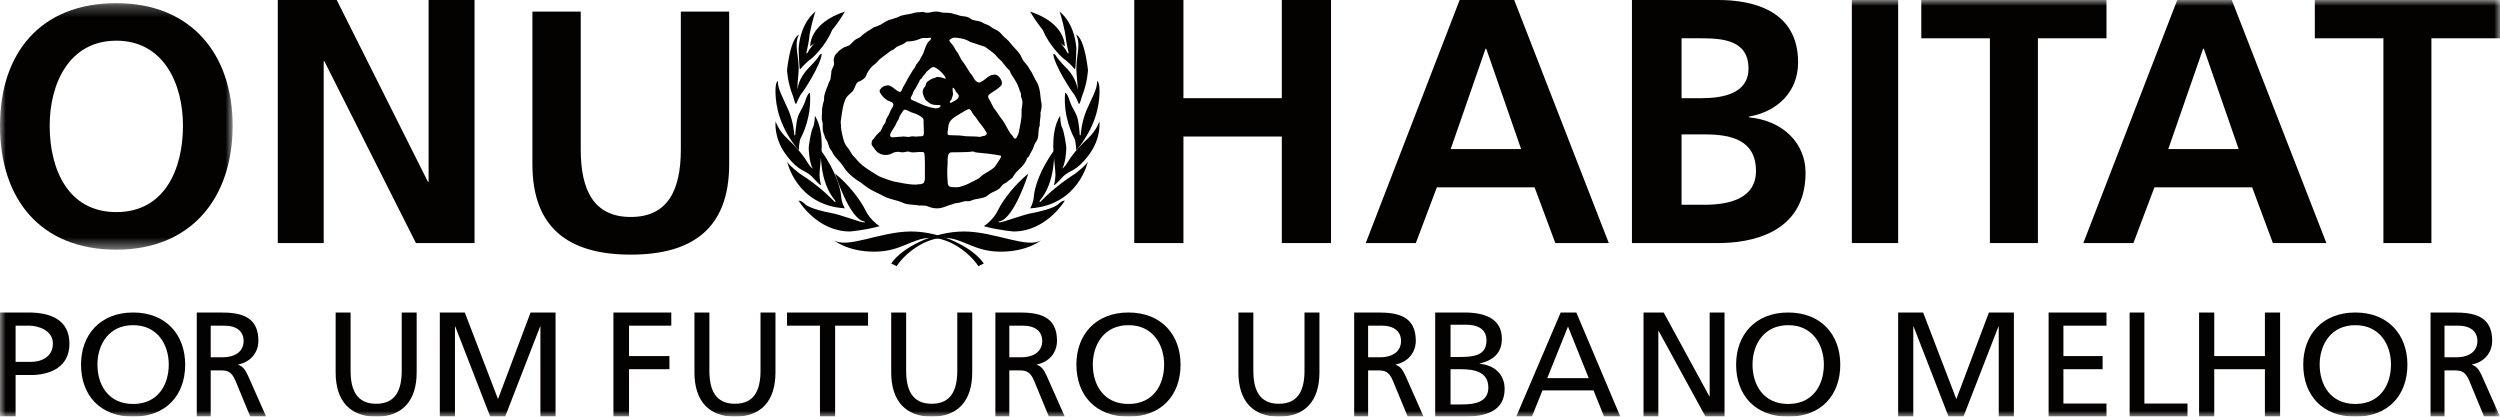 <?xml version="1.0" encoding="UTF-8"?>
<svg width="216px" height="36px" viewBox="0 0 216 36" version="1.1" xmlns="http://www.w3.org/2000/svg" xmlns:xlink="http://www.w3.org/1999/xlink">
    <title>Logo ONU Habitat</title>
    <defs>
        <filter id="filter-1">
            <feColorMatrix in="SourceGraphic" type="matrix" values="0 0 0 0 1 0 0 0 0 1 0 0 0 0 1 0 0 0 1 0"></feColorMatrix>
        </filter>
        <polygon id="path-2" points="0 0.273 20.101 0.273 20.101 21.572 0 21.572"></polygon>
        <polygon id="path-4" points="0 36 216 36 216 0 0 0"></polygon>
    </defs>
    <g id="Desktop" stroke="none" stroke-width="1" fill="none" fill-rule="evenodd">
        <g id="Desktop-HD" transform="translate(-452, -6324)">
            <g id="Group-21" transform="translate(0, 5473)">
                <g id="Group-33" transform="translate(0, 700)">
                    <g id="Group-11" transform="translate(452, 80)">
                        <g id="Logo-ONU-Habitat" transform="translate(0, 52)" filter="url(#filter-1)">
                            <g transform="translate(0, 19)">
                                <g id="Group-3">
                                    <mask id="mask-3" fill="white">
                                        <use xlink:href="#path-2"></use>
                                    </mask>
                                    <g id="Clip-2"></g>
                                    <path d="M10.05,0.272 C16.485,0.272 20.101,4.638 20.101,10.864 C20.101,17.087 16.544,21.572 10.05,21.572 C3.467,21.572 0,17.175 0,10.864 C0,4.548 3.526,0.272 10.05,0.272 M10.05,18.325 C14.252,18.325 15.809,14.58 15.809,10.864 C15.809,7.234 14.135,3.515 10.05,3.515 C5.966,3.515 4.292,7.234 4.292,10.864 C4.292,14.58 5.848,18.325 10.05,18.325" id="Fill-1" fill="#040201" mask="url(#mask-3)"></path>
                                </g>
                                <polygon id="Fill-4" fill="#040201" points="24 0 29.094 0 36.972 15.705 37.032 15.705 37.032 0 41 0 41 21 35.935 21 28.026 5.293 27.968 5.293 27.968 21 24 21"></polygon>
                                <path d="M46,1 L50.176,1 L50.176,12.919 C50.176,16.44 51.308,18.746 54.499,18.746 C57.691,18.746 58.824,16.44 58.824,12.919 L58.824,1 L63,1 L63,14.192 C63,19.725 59.84,22 54.499,22 C49.16,22 46,19.725 46,14.192 L46,1 Z" id="Fill-6" fill="#040201"></path>
                                <polygon id="Fill-8" fill="#040201" points="98 0 102.249 0 102.249 8.482 110.749 8.482 110.749 0 115 0 115 21 110.749 21 110.749 11.795 102.249 11.795 102.249 21 98 21"></polygon>
                                <path d="M126.114,0 L130.829,0 L139,21 L134.38,21 L132.589,16.185 L124.145,16.185 L122.328,21 L118,21 L126.114,0 Z M128.413,4.211 L128.351,4.211 L125.341,12.878 L131.424,12.878 L128.413,4.211 Z" id="Fill-10" fill="#040201"></path>
                                <path d="M141,0 L148.47,0 C151.225,0 155.356,0.78 155.356,5.383 C155.356,7.88 153.641,9.627 151.101,10.077 L151.101,10.137 C154.009,10.409 156,12.336 156,14.923 C156,20.218 151.163,21 148.47,21 L141,21 L141,0 Z M145.286,8.482 L147.03,8.482 C148.834,8.482 151.07,8.093 151.07,5.927 C151.07,3.487 148.898,3.307 146.939,3.307 L145.286,3.307 L145.286,8.482 Z M145.286,17.691 L147.305,17.691 C149.296,17.691 151.716,17.21 151.716,14.772 C151.716,12.032 149.447,11.613 147.305,11.613 L145.286,11.613 L145.286,17.691 Z" id="Fill-12" fill="#040201"></path>
                                <mask id="mask-5" fill="white">
                                    <use xlink:href="#path-4"></use>
                                </mask>
                                <g id="Clip-15"></g>
                                <polygon id="Fill-14" fill="#040201" mask="url(#mask-5)" points="160 21 164 21 164 0 160 0"></polygon>
                                <polygon id="Fill-16" fill="#040201" mask="url(#mask-5)" points="171.928 3.309 166 3.309 166 0 182 0 182 3.309 176.076 3.309 176.076 21 171.928 21"></polygon>
                                <path d="M188.114,0 L192.828,0 L201,21 L196.378,21 L194.587,16.185 L186.143,16.185 L184.326,21 L180,21 L188.114,0 Z M190.411,4.211 L190.351,4.211 L187.339,12.878 L193.421,12.878 L190.411,4.211 Z" id="Fill-17" fill="#040201" mask="url(#mask-5)"></path>
                                <polygon id="Fill-18" fill="#040201" mask="url(#mask-5)" points="205.926 3.309 200 3.309 200 0 216 0 216 3.309 210.074 3.309 210.074 21 205.926 21"></polygon>
                                <path d="M80.704,1 C80.817,1.004 80.927,1.004 81.04,1.004 C81.195,1.025 81.338,1.082 81.502,1.096 C81.733,1.113 82.001,1.094 82.226,1.146 C82.287,1.163 82.348,1.184 82.41,1.205 C82.506,1.23 82.606,1.249 82.704,1.276 C82.776,1.301 82.843,1.328 82.911,1.351 C83.133,1.412 83.385,1.399 83.598,1.472 C83.761,1.52 83.868,1.654 84.025,1.711 C84.258,1.798 84.544,1.794 84.773,1.89 C84.868,1.944 84.966,1.993 85.062,2.045 C85.191,2.099 85.321,2.154 85.452,2.204 C85.557,2.266 85.649,2.356 85.755,2.417 C85.931,2.519 86.119,2.594 86.287,2.714 C86.45,2.83 86.55,2.989 86.691,3.125 C86.833,3.251 86.976,3.38 87.117,3.508 C87.252,3.654 87.358,3.809 87.495,3.961 C87.7,4.191 87.92,4.4 88.092,4.644 C88.217,4.82 88.272,5.02 88.387,5.196 C88.501,5.372 88.661,5.53 88.79,5.697 C88.843,5.768 88.871,5.844 88.916,5.917 C88.98,6.026 89.066,6.124 89.127,6.234 L89.436,6.841 C89.536,7.031 89.661,7.21 89.728,7.415 C89.855,7.796 89.888,8.205 89.931,8.631 C89.949,8.79 90.002,8.939 90,9.116 C89.996,9.271 89.973,9.423 89.941,9.567 L89.896,9.755 C89.898,9.831 89.902,9.91 89.904,9.987 C89.881,10.192 89.859,10.397 89.836,10.604 C89.836,10.681 89.834,10.763 89.832,10.842 C89.816,10.884 89.804,10.928 89.791,10.972 C89.765,11.064 89.747,11.162 89.738,11.262 C89.708,11.498 89.722,11.749 89.657,11.968 C89.601,12.163 89.46,12.303 89.378,12.485 C89.333,12.606 89.29,12.729 89.245,12.85 C89.199,12.972 89.125,13.072 89.061,13.183 C89.017,13.275 88.972,13.369 88.927,13.462 C88.904,13.5 88.873,13.546 88.835,13.575 C88.804,13.603 88.771,13.632 88.738,13.661 C88.714,13.72 88.695,13.784 88.675,13.843 C88.624,13.962 88.552,14.066 88.475,14.173 C88.297,14.424 88.029,14.639 87.812,14.869 C87.73,14.961 87.657,15.061 87.591,15.161 C87.554,15.226 87.514,15.289 87.477,15.354 C87.291,15.498 87.107,15.642 86.921,15.786 C86.849,15.824 86.779,15.864 86.706,15.903 C86.552,16.016 86.479,16.179 86.338,16.296 C86.107,16.49 85.814,16.561 85.561,16.716 C85.414,16.808 85.276,16.954 85.113,17.021 C84.827,17.142 84.487,17.161 84.176,17.236 C84.099,17.261 84.021,17.287 83.943,17.314 C83.89,17.335 83.841,17.358 83.788,17.379 C83.671,17.399 83.549,17.37 83.426,17.379 C83.266,17.393 83.119,17.454 82.966,17.493 C82.872,17.512 82.776,17.531 82.684,17.546 C82.62,17.554 82.553,17.56 82.487,17.567 C82.436,17.592 82.379,17.613 82.33,17.64 C82.25,17.669 82.158,17.677 82.078,17.704 C81.751,17.819 81.406,17.987 81.035,17.999 C80.784,18.007 80.557,17.974 80.353,17.903 C80.203,17.851 80.066,17.778 79.897,17.763 C79.737,17.761 79.578,17.759 79.418,17.757 C79.359,17.744 79.303,17.736 79.246,17.727 C78.893,17.688 78.561,17.679 78.236,17.606 C78.14,17.585 78.062,17.541 77.978,17.5 C77.854,17.449 77.725,17.404 77.594,17.364 C77.269,17.268 76.929,17.193 76.617,17.071 C76.439,17.004 76.281,16.904 76.109,16.823 C75.715,16.633 75.332,16.455 74.962,16.217 C74.772,16.096 74.602,15.937 74.418,15.805 C74.32,15.744 74.22,15.68 74.124,15.619 C73.817,15.416 73.519,15.164 73.247,14.892 C72.995,14.633 72.852,14.325 72.619,14.056 C72.425,13.834 72.214,13.625 72.046,13.392 C71.969,13.289 71.932,13.172 71.868,13.066 C71.815,12.98 71.736,12.905 71.693,12.817 C71.596,12.622 71.556,12.399 71.466,12.203 C71.417,12.104 71.343,12.025 71.294,11.927 C71.275,11.864 71.257,11.801 71.241,11.737 C71.19,11.584 71.122,11.44 71.095,11.277 C71.089,11.153 71.083,11.028 71.077,10.901 C71.081,10.838 71.083,10.773 71.087,10.708 C71.075,10.577 71.018,10.447 71.004,10.311 C70.991,10.136 71.012,9.969 71.018,9.801 C71.022,9.655 71.028,9.509 71.032,9.363 C71.067,9.189 71.102,9.014 71.138,8.838 C71.157,8.784 71.177,8.729 71.198,8.675 C71.2,8.589 71.202,8.498 71.202,8.412 C71.214,8.282 71.241,8.163 71.277,8.044 C71.341,7.821 71.441,7.612 71.521,7.396 C71.552,7.304 71.588,7.208 71.619,7.114 C71.652,7.037 71.711,6.978 71.736,6.895 C71.774,6.784 71.776,6.648 71.789,6.529 C71.797,6.485 71.807,6.439 71.815,6.395 C71.819,6.322 71.823,6.249 71.826,6.176 C71.864,5.978 71.987,5.814 72.048,5.624 C72.091,5.495 72.042,5.382 72.034,5.261 C72.02,5.069 72.091,4.86 72.185,4.717 C72.234,4.64 72.312,4.59 72.38,4.529 C72.41,4.488 72.439,4.448 72.466,4.41 C72.519,4.369 72.572,4.329 72.625,4.287 C72.729,4.21 72.811,4.143 72.928,4.089 C73.114,4.007 73.326,3.976 73.478,3.84 C73.594,3.739 73.67,3.616 73.793,3.516 C73.877,3.447 73.968,3.38 74.067,3.334 C74.138,3.297 74.21,3.265 74.283,3.232 C74.396,3.133 74.508,3.037 74.623,2.937 C74.856,2.766 75.097,2.605 75.349,2.461 C75.433,2.411 75.531,2.319 75.639,2.319 C75.76,2.256 75.901,2.225 76.028,2.158 C76.265,2.036 76.486,1.871 76.727,1.761 C76.823,1.717 76.929,1.696 77.034,1.665 C77.195,1.612 77.353,1.562 77.516,1.51 C77.682,1.453 77.823,1.322 78.021,1.322 C78.068,1.299 78.138,1.284 78.193,1.284 C78.25,1.261 78.326,1.247 78.392,1.247 C78.414,1.242 78.439,1.238 78.461,1.234 C78.504,1.226 78.549,1.219 78.59,1.209 C78.625,1.201 78.657,1.196 78.694,1.188 C78.715,1.184 78.739,1.178 78.76,1.175 C78.858,1.15 78.952,1.123 79.046,1.098 C79.089,1.079 79.144,1.075 79.199,1.075 C79.236,1.061 79.281,1.061 79.33,1.061 C79.367,1.058 79.404,1.056 79.44,1.054 C79.465,1.052 79.488,1.048 79.512,1.046 C79.559,1.042 79.606,1.04 79.653,1.038 C79.674,1.035 79.69,1.033 79.71,1.029 C79.768,1.013 79.909,1.081 79.98,1.092 C80.052,1.094 80.126,1.096 80.199,1.098 C80.216,1.094 80.236,1.094 80.254,1.09 C80.285,1.086 80.318,1.081 80.348,1.075 C80.375,1.069 80.402,1.065 80.426,1.061 C80.481,1.035 80.567,1.023 80.631,1.023 C80.649,1.021 80.665,1.017 80.68,1.015 C80.688,1.01 80.694,1.006 80.704,1 M82.416,3.25 C82.305,3.278 82.013,3.38 82.021,3.518 C82.027,3.535 82.033,3.549 82.037,3.56 C82.144,3.693 82.254,3.827 82.363,3.959 C82.455,4.082 82.504,4.224 82.587,4.35 C82.643,4.435 82.714,4.509 82.769,4.596 C82.866,4.784 82.966,4.972 83.064,5.162 C83.164,5.326 83.301,5.472 83.407,5.639 C83.544,5.863 83.681,6.084 83.819,6.308 C83.866,6.374 83.935,6.429 83.98,6.492 C84.109,6.684 84.183,6.926 84.401,7.056 C84.457,7.091 84.54,7.137 84.616,7.131 C84.704,7.123 84.773,7.064 84.841,7.022 C84.888,6.993 84.939,6.964 84.986,6.939 C85.178,6.795 85.51,6.477 85.753,6.477 C85.78,6.471 85.808,6.466 85.833,6.462 C86.229,6.335 86.642,6.957 86.559,7.275 C86.538,7.357 86.46,7.438 86.395,7.497 C86.156,7.726 85.878,7.858 85.622,8.044 C85.544,8.099 85.442,8.161 85.399,8.247 C85.377,8.286 85.371,8.339 85.381,8.391 C85.401,8.5 85.489,8.619 85.544,8.719 C85.645,8.92 85.751,9.122 85.855,9.321 C85.923,9.409 85.992,9.498 86.058,9.586 C86.16,9.735 86.262,9.889 86.366,10.038 C86.46,10.167 86.555,10.297 86.649,10.426 C86.902,10.779 87.06,11.177 87.299,11.534 C87.348,11.582 87.395,11.632 87.442,11.68 C87.487,11.751 87.53,11.818 87.577,11.885 C87.616,11.933 87.689,11.996 87.757,11.97 C87.81,11.946 87.841,11.868 87.863,11.828 C87.912,11.724 87.957,11.624 88.004,11.525 C88.035,11.373 88.064,11.22 88.094,11.068 C88.176,10.74 88.219,10.408 88.26,10.061 C88.262,9.866 88.264,9.672 88.266,9.478 C88.286,9.258 88.34,9.045 88.338,8.817 C88.334,8.646 88.284,8.529 88.231,8.389 C88.196,8.293 88.225,8.172 88.203,8.069 C88.188,7.992 88.141,7.942 88.117,7.871 C88.051,7.691 88.006,7.511 87.927,7.34 C87.775,7.008 87.554,6.707 87.362,6.393 C87.338,6.341 87.315,6.287 87.291,6.235 C87.282,6.195 87.268,6.159 87.258,6.118 C87.221,6.086 87.184,6.051 87.147,6.017 C87.086,5.954 87.027,5.89 86.968,5.827 C86.826,5.649 86.683,5.472 86.538,5.296 C86.45,5.188 86.328,5.108 86.233,5.01 C86.16,4.926 86.09,4.845 86.019,4.761 C85.82,4.557 85.593,4.396 85.368,4.239 C85.278,4.174 85.189,4.105 85.103,4.04 C84.679,3.902 84.258,3.765 83.839,3.629 C83.778,3.612 83.735,3.568 83.686,3.539 C83.626,3.51 83.563,3.48 83.504,3.453 C83.193,3.324 82.788,3.261 82.416,3.25 M80.318,3.259 C80.105,3.315 79.847,3.259 79.631,3.301 C79.545,3.334 79.461,3.37 79.375,3.403 C79.199,3.472 79.009,3.524 78.809,3.554 C78.704,3.562 78.594,3.57 78.486,3.581 C78.437,3.581 78.391,3.583 78.342,3.585 C78.299,3.62 78.259,3.65 78.218,3.685 C78.15,3.739 78.073,3.785 77.999,3.823 C77.827,3.911 77.631,3.957 77.467,4.061 C77.367,4.141 77.267,4.22 77.167,4.299 C77.097,4.345 77.015,4.356 76.948,4.398 C76.842,4.483 76.735,4.567 76.627,4.649 C76.42,4.805 76.202,4.949 76.003,5.121 C75.866,5.24 75.77,5.38 75.649,5.497 C75.604,5.53 75.559,5.56 75.514,5.595 C75.412,5.67 75.314,5.768 75.232,5.865 C75.103,6.017 74.999,6.178 74.913,6.349 C74.848,6.477 74.829,6.609 74.723,6.717 C74.602,6.84 74.48,6.926 74.333,6.999 C74.251,7.037 74.161,7.05 74.093,7.118 C73.901,7.294 73.866,7.61 73.717,7.82 C73.568,8.03 73.31,8.182 73.151,8.391 C73.099,8.458 73.065,8.537 73.032,8.615 C72.844,9.045 72.774,9.528 72.707,10.017 C72.682,10.192 72.658,10.366 72.635,10.543 C72.641,10.616 72.646,10.688 72.654,10.761 C72.658,11.101 72.709,11.39 72.783,11.691 C72.838,11.929 72.893,12.157 72.991,12.378 C73.087,12.602 73.255,12.752 73.388,12.957 C73.484,13.103 73.557,13.256 73.66,13.396 C73.717,13.473 73.791,13.532 73.852,13.603 C74.011,13.789 74.169,13.974 74.359,14.148 C74.676,14.438 75.034,14.666 75.39,14.888 C75.631,15.042 75.872,15.203 76.136,15.312 C76.484,15.456 76.858,15.571 77.222,15.682 C77.398,15.711 77.569,15.746 77.745,15.778 C78.21,15.874 78.668,15.953 79.187,15.953 C79.258,15.92 79.395,15.92 79.475,15.92 C79.488,15.92 79.504,15.916 79.522,15.914 C79.551,15.909 79.578,15.905 79.606,15.899 C79.704,15.849 79.79,15.864 79.841,15.753 C79.862,15.669 79.888,15.584 79.909,15.502 C79.909,15.115 79.913,14.731 79.913,14.346 C79.913,14.081 79.913,13.83 79.894,13.58 C79.884,13.462 79.888,13.333 79.852,13.222 C79.847,13.197 79.825,13.178 79.804,13.162 C79.7,13.089 79.113,13.157 78.958,13.166 C78.892,13.164 78.825,13.162 78.755,13.162 C78.674,13.145 78.602,13.105 78.51,13.095 C78.322,13.078 78.167,13.159 77.999,13.162 C77.85,13.164 77.704,13.109 77.547,13.118 C77.428,13.126 77.316,13.141 77.214,13.182 C77.083,13.235 76.978,13.31 76.835,13.348 C76.467,13.448 76.044,13.36 75.784,13.126 C75.67,13.026 75.59,12.9 75.506,12.785 C75.451,12.708 75.394,12.631 75.336,12.556 C75.281,12.436 75.302,12.244 75.361,12.131 C75.392,12.067 75.453,12.029 75.5,11.973 C75.578,11.874 75.639,11.764 75.729,11.67 C75.854,11.544 75.981,11.419 76.109,11.293 C76.179,11.141 76.249,10.99 76.32,10.836 C76.365,10.754 76.453,10.679 76.492,10.591 C76.531,10.501 76.533,10.389 76.574,10.297 C76.637,10.15 76.741,10.025 76.811,9.881 C76.862,9.762 76.913,9.639 76.962,9.521 C77.036,9.39 77.134,9.264 77.177,9.116 C77.195,9.062 77.197,9.003 77.169,8.955 C77.146,8.913 77.111,8.874 77.069,8.845 C76.95,8.771 76.801,8.744 76.68,8.671 C76.416,8.516 76.185,8.278 76.052,8.019 C76.026,7.971 75.987,7.912 75.993,7.858 C75.999,7.772 76.073,7.693 76.13,7.63 C76.224,7.52 76.41,7.4 76.563,7.4 C76.588,7.394 76.613,7.39 76.639,7.386 C77.036,7.26 77.596,8.105 77.831,7.91 C77.927,7.827 77.956,7.664 78.011,7.555 C78.105,7.394 78.199,7.231 78.293,7.068 C78.353,6.951 78.414,6.834 78.475,6.719 C78.616,6.489 78.756,6.26 78.897,6.028 C78.942,5.971 78.987,5.915 79.029,5.863 C79.083,5.781 79.103,5.672 79.158,5.587 C79.265,5.432 79.404,5.296 79.494,5.135 C79.522,5.073 79.543,5.01 79.569,4.951 C79.594,4.914 79.623,4.876 79.651,4.837 C79.696,4.765 79.733,4.688 79.77,4.607 C79.827,4.454 79.882,4.299 79.937,4.143 C79.986,4.003 80.052,3.873 80.119,3.74 C80.189,3.599 80.367,3.508 80.436,3.366 C80.479,3.273 80.397,3.261 80.318,3.259 M80.626,5.785 C80.445,5.844 80.334,5.946 80.193,6.08 C80.144,6.124 80.099,6.164 80.05,6.207 C80.009,6.266 79.968,6.324 79.927,6.385 C79.872,6.444 79.815,6.506 79.762,6.569 C79.717,6.634 79.672,6.7 79.627,6.767 C79.58,6.811 79.535,6.855 79.483,6.901 C79.459,6.96 79.434,7.024 79.406,7.083 C79.281,7.277 79.193,7.48 79.079,7.681 C79.042,7.747 78.978,7.793 78.946,7.86 C78.909,7.956 78.874,8.055 78.835,8.155 C78.794,8.247 78.655,8.431 78.69,8.537 C78.725,8.644 78.993,8.715 79.091,8.759 C79.578,8.987 80.046,9.237 80.61,9.321 C80.686,9.333 80.749,9.363 80.837,9.363 C80.856,9.359 80.874,9.359 80.894,9.358 C80.907,9.356 80.925,9.352 80.941,9.35 C80.968,9.346 80.997,9.34 81.029,9.336 C81.052,9.331 81.078,9.325 81.105,9.319 C81.175,9.277 81.279,9.221 81.279,9.125 C81.152,9.039 81.007,9.079 80.845,9.07 C80.477,9.047 80.365,8.964 80.105,8.748 C80.052,8.706 80.001,8.663 79.95,8.621 C79.929,8.573 79.907,8.527 79.888,8.481 C79.778,8.259 79.661,7.979 79.762,7.718 C79.804,7.609 79.899,7.532 79.954,7.43 C80.005,7.334 79.999,7.212 80.066,7.123 C80.148,7.012 80.459,6.828 80.588,6.78 C80.645,6.765 80.706,6.747 80.766,6.73 C80.821,6.707 80.864,6.673 80.925,6.661 C81.072,6.636 81.265,6.665 81.391,6.707 C81.485,6.738 81.6,6.792 81.704,6.792 L81.704,6.782 L81.714,6.782 C81.675,6.498 80.935,5.794 80.626,5.785 M82.313,7.58 C82.291,7.724 82.32,7.887 82.33,8.029 C82.334,8.078 82.35,8.128 82.338,8.178 C82.297,8.314 82.254,8.452 82.213,8.589 C82.172,8.667 82.085,8.711 82.064,8.801 C82.048,8.863 82.099,8.886 82.158,8.886 C82.365,8.761 82.958,8.548 82.819,8.213 C82.77,8.09 82.655,8.019 82.587,7.908 C82.516,7.796 82.469,7.609 82.313,7.58 M83.681,9.427 C83.459,9.513 83.254,9.645 83.052,9.768 C82.692,9.99 82.258,10.188 82.039,10.566 C81.956,10.708 81.913,11.049 81.896,11.225 C81.888,11.308 81.837,11.571 81.898,11.628 C81.911,11.638 81.929,11.647 81.945,11.657 C82.025,11.693 82.132,11.68 82.234,11.684 C82.463,11.691 82.692,11.699 82.919,11.707 C83.101,11.714 83.277,11.757 83.467,11.77 C83.761,11.78 84.056,11.787 84.35,11.797 C84.459,11.808 84.569,11.822 84.679,11.833 L84.679,11.826 C84.79,11.801 84.9,11.743 85.023,11.743 C85.037,11.741 85.058,11.739 85.076,11.734 C85.158,11.691 85.268,11.638 85.258,11.525 C85.25,11.448 85.176,11.371 85.141,11.308 C84.992,11.036 84.818,10.834 84.618,10.587 C84.512,10.433 84.405,10.28 84.297,10.127 C84.232,10.038 84.156,9.964 84.086,9.879 C84.058,9.831 84.035,9.789 84.007,9.741 C83.962,9.649 83.902,9.561 83.831,9.48 C83.79,9.43 83.747,9.43 83.681,9.427 M78.185,9.471 C78.146,9.484 78.105,9.494 78.072,9.521 C78.017,9.567 77.983,9.639 77.946,9.701 C77.878,9.804 77.813,9.906 77.745,10.011 C77.706,10.113 77.668,10.219 77.629,10.32 C77.59,10.395 77.539,10.453 77.498,10.525 C77.441,10.629 77.41,10.746 77.353,10.848 C77.246,11.041 77.101,11.22 76.997,11.417 C76.966,11.48 76.927,11.54 76.913,11.609 C76.878,11.787 76.948,11.864 77.128,11.864 C77.175,11.858 77.224,11.858 77.271,11.854 C77.304,11.853 77.334,11.851 77.365,11.849 C77.388,11.845 77.412,11.843 77.437,11.841 C77.471,11.837 77.506,11.837 77.539,11.833 C77.559,11.831 77.576,11.828 77.594,11.826 C77.639,11.824 77.684,11.82 77.727,11.818 C77.786,11.814 77.844,11.812 77.903,11.808 C78.07,11.76 78.306,11.833 78.486,11.833 C78.518,11.828 78.551,11.824 78.58,11.818 C78.625,11.808 78.666,11.803 78.708,11.795 C78.809,11.751 79.023,11.803 79.152,11.803 C79.179,11.801 79.212,11.799 79.246,11.795 C79.259,11.793 79.277,11.789 79.293,11.787 C79.322,11.787 79.355,11.782 79.387,11.782 C79.469,11.778 79.555,11.776 79.639,11.772 C79.653,11.77 79.668,11.766 79.686,11.764 C79.714,11.751 79.741,11.734 79.768,11.716 C79.839,11.643 79.819,11.354 79.819,11.241 C79.819,11.053 79.802,10.853 79.798,10.669 C79.796,10.541 79.815,10.382 79.768,10.268 C79.735,10.188 79.637,10.121 79.565,10.073 C79.438,9.988 79.297,9.906 79.156,9.845 C78.999,9.793 78.841,9.737 78.686,9.685 C78.518,9.615 78.379,9.494 78.185,9.471 M84.025,13.086 C83.902,13.118 83.761,13.122 83.624,13.132 C83.26,13.16 82.855,13.143 82.481,13.159 C82.359,13.164 82.228,13.147 82.117,13.174 C82.078,13.185 82.04,13.214 82.011,13.243 C81.958,13.297 81.933,13.369 81.917,13.439 C81.862,13.649 81.878,13.916 81.87,14.144 C81.86,14.334 81.849,14.524 81.841,14.712 C81.835,15.019 81.851,15.322 81.87,15.606 C81.88,15.753 81.878,15.962 81.976,16.068 C82.089,16.189 82.504,16.177 82.698,16.177 C82.739,16.16 82.786,16.162 82.833,16.162 C82.862,16.156 82.894,16.152 82.921,16.146 C83.003,16.12 83.088,16.096 83.174,16.07 C83.336,16.02 83.495,15.953 83.647,15.884 C83.87,15.772 84.093,15.657 84.317,15.544 C84.412,15.494 84.506,15.441 84.606,15.389 C84.659,15.339 84.712,15.285 84.769,15.232 C84.851,15.149 84.958,15.078 85.054,15.019 C85.344,14.833 85.653,14.691 85.91,14.449 C86.049,14.317 86.119,14.135 86.233,13.985 C86.295,13.905 86.505,13.594 86.493,13.508 C86.487,13.46 86.446,13.44 86.401,13.433 C85.734,13.308 85.052,13.237 84.35,13.174 C84.23,13.162 84.156,13.089 84.025,13.086" id="Fill-19" fill="#040201" mask="url(#mask-5)"></path>
                                <path d="M77,22.766 C77.897,21.429 80.612,20 83.283,20 C85.956,20 88.847,21.549 90,20.727 C90,20.727 88.825,21.745 86.466,21.745 C84.104,21.745 83.205,20.549 81.565,20.549 C79.929,20.549 78.191,21.882 77.469,23 L77,22.766 Z" id="Fill-20" fill="#040201" mask="url(#mask-5)"></path>
                                <path d="M85,19.538 C85,19.538 85.801,19.053 86.226,18.165 C86.645,17.278 87.749,15.866 88.85,15 C88.85,15 87.608,18.955 86.322,19.134 C86.322,19.134 86.123,19.255 86.483,19.195 C86.846,19.134 88.489,18.529 89.072,18.429 C89.653,18.327 91.078,18.008 91.458,17.622 C91.78,17.299 92,17.339 92,17.339 C92,17.339 90.415,20 87.569,20 C87.569,20 86.162,19.881 85,19.538" id="Fill-21" fill="#040201" mask="url(#mask-5)"></path>
                                <path d="M89,18 C89,18 89.276,17.602 89.33,16.928 C89.383,16.253 89.823,14.698 91.071,13 C91.071,13 91.252,15.682 89.844,17.326 C89.844,17.326 89.75,17.569 89.934,17.394 C90.12,17.222 91.016,16.202 92.94,14.973 C92.94,14.973 93.946,14.194 94,13.935 C94,13.935 93.214,17.741 89,18" id="Fill-22" fill="#040201" mask="url(#mask-5)"></path>
                                <path d="M91.063,15.999 C91.063,15.999 91.192,15.507 91.192,15.091 C91.192,14.679 91,13.256 91,12.626 C91,11.995 91.063,10.81 91.6,10 C91.6,10 91.6,10.71 91.768,11.026 C91.938,11.341 92.128,12.607 92.128,12.763 C92.128,12.919 92.089,13.985 91.788,14.558 C91.788,14.558 92.001,14.441 92.237,14.027 C92.473,13.612 93.048,12.842 93.921,12.034 C94.796,11.224 94.983,10.475 94.983,10.475 C94.983,10.475 95.199,11.895 94.069,13.396 C92.942,14.895 92.473,14.637 91.853,15.249 C91.853,15.249 91.151,16.038 91.063,15.999" id="Fill-23" fill="#040201" mask="url(#mask-5)"></path>
                                <path d="M92.992,13 C92.992,13 92.956,12.193 92.817,11.935 C92.679,11.68 91.85,10.084 92.024,8.045 C92.024,8.045 92.164,7.918 92.42,8.708 C92.679,9.496 93.043,9.734 93.165,10.522 C93.286,11.314 93.286,11.643 93.286,11.643 C93.286,11.643 93.372,11.749 93.372,11.66 C93.372,11.567 93.457,10.504 93.873,9.532 C94.289,8.561 94.841,7.643 94.788,7 C94.788,7 95.03,7.019 94.997,8.065 C94.961,9.11 94.703,10.926 92.992,13" id="Fill-24" fill="#040201" mask="url(#mask-5)"></path>
                                <path d="M93.221,9 C93.221,9 92.931,8.286 92.73,8.054 C92.527,7.82 91.12,5.661 91,4.679 C91,4.679 91.12,4.606 91.257,4.856 C91.39,5.107 92.067,5.821 92.189,5.928 C92.307,6.036 93.018,6.84 93.086,7.698 C93.086,7.698 93.153,7.785 93.018,6.356 C92.883,4.928 93.459,4.001 92.985,3 C92.985,3 93.646,3.106 94,6.036 C94,6.036 93.983,7.072 93.476,8.34 C93.476,8.34 93.306,9 93.221,9" id="Fill-25" fill="#040201" mask="url(#mask-5)"></path>
                                <path d="M92.882,6 C92.882,6 92.367,5.392 91.949,5.107 C91.532,4.82 90.232,3.358 90,2.216 C90,2.216 90.084,2.089 90.498,2.709 C90.816,3.187 91.148,2.958 92.101,4.329 C92.101,4.329 92.232,4.632 92.299,4.614 C92.367,4.593 92.266,4.289 92.266,4.289 C92.266,4.289 92.082,3.434 92.065,3.129 C92.049,2.826 91.667,1.209 91.532,1 C91.532,1 92.816,1.837 93,4.192 C93,4.192 92.949,5.906 92.882,6" id="Fill-26" fill="#040201" mask="url(#mask-5)"></path>
                                <path d="M92,4 C92,4 92.109,2.014 89,1 C89,1 90.073,2.86 90.884,3.299 C91.693,3.744 92,4 92,4" id="Fill-27" fill="#040201" mask="url(#mask-5)"></path>
                                <path d="M85,22.766 C84.103,21.429 81.389,20 78.716,20 C76.044,20 73.153,21.549 72,20.727 C72,20.727 73.173,21.745 75.535,21.745 C77.895,21.745 78.794,20.549 80.432,20.549 C82.073,20.549 83.807,21.882 84.532,23 L85,22.766 Z" id="Fill-28" fill="#040201" mask="url(#mask-5)"></path>
                                <path d="M76,19.538 C76,19.538 75.199,19.053 74.776,18.165 C74.355,17.278 73.253,15.866 72.15,15 C72.15,15 73.392,18.955 74.676,19.134 C74.676,19.134 74.877,19.255 74.515,19.195 C74.154,19.134 72.509,18.529 71.928,18.429 C71.345,18.327 69.922,18.008 69.54,17.622 C69.218,17.299 69,17.339 69,17.339 C69,17.339 70.585,20 73.433,20 C73.433,20 74.838,19.881 76,19.538" id="Fill-29" fill="#040201" mask="url(#mask-5)"></path>
                                <path d="M73,18 C73,18 72.724,17.602 72.672,16.928 C72.617,16.253 72.179,14.698 70.931,13 C70.931,13 70.746,15.682 72.158,17.326 C72.158,17.326 72.25,17.569 72.066,17.394 C71.882,17.222 70.984,16.202 69.062,14.973 C69.062,14.973 68.054,14.194 68,13.935 C68,13.935 68.786,17.741 73,18" id="Fill-30" fill="#040201" mask="url(#mask-5)"></path>
                                <path d="M70.935,15.999 C70.935,15.999 70.806,15.507 70.806,15.091 C70.806,14.679 71,13.256 71,12.626 C71,11.995 70.935,10.81 70.403,10 C70.403,10 70.403,10.71 70.233,11.026 C70.06,11.341 69.873,12.607 69.873,12.763 C69.873,12.919 69.912,13.985 70.211,14.558 C70.211,14.558 69.997,14.441 69.764,14.027 C69.528,13.612 68.955,12.842 68.08,12.034 C67.208,11.224 67.016,10.475 67.016,10.475 C67.016,10.475 66.801,11.895 67.932,13.396 C69.059,14.895 69.528,14.637 70.145,15.249 C70.145,15.249 70.85,16.038 70.935,15.999" id="Fill-31" fill="#040201" mask="url(#mask-5)"></path>
                                <path d="M69.009,13 C69.009,13 69.045,12.193 69.181,11.935 C69.319,11.68 70.148,10.084 69.977,8.045 C69.977,8.045 69.837,7.918 69.579,8.708 C69.319,9.496 68.958,9.734 68.836,10.522 C68.716,11.314 68.716,11.643 68.716,11.643 C68.716,11.643 68.629,11.749 68.629,11.66 C68.629,11.567 68.542,10.504 68.126,9.532 C67.713,8.561 67.161,7.643 67.212,7 C67.212,7 66.97,7.019 67.003,8.065 C67.039,9.11 67.297,10.926 69.009,13" id="Fill-32" fill="#040201" mask="url(#mask-5)"></path>
                                <path d="M68.781,9 C68.781,9 69.071,8.286 69.272,8.054 C69.475,7.82 70.882,5.661 71,4.679 C71,4.679 70.882,4.606 70.747,4.856 C70.611,5.107 69.933,5.821 69.817,5.928 C69.697,6.036 68.984,6.84 68.918,7.698 C68.918,7.698 68.848,7.785 68.984,6.356 C69.121,4.928 68.543,4.001 69.019,3 C69.019,3 68.356,3.106 68,6.036 C68,6.036 68.019,7.072 68.527,8.34 C68.527,8.34 68.696,9 68.781,9" id="Fill-33" fill="#040201" mask="url(#mask-5)"></path>
                                <path d="M69.118,6 C69.118,6 69.633,5.392 70.049,5.107 C70.466,4.82 71.766,3.358 72,2.216 C72,2.216 71.915,2.089 71.5,2.709 C71.183,3.187 70.85,2.958 69.899,4.329 C69.899,4.329 69.766,4.632 69.7,4.614 C69.633,4.593 69.734,4.289 69.734,4.289 C69.734,4.289 69.916,3.434 69.933,3.129 C69.949,2.826 70.333,1.209 70.466,1 C70.466,1 69.181,1.837 69,4.192 C69,4.192 69.051,5.906 69.118,6" id="Fill-34" fill="#040201" mask="url(#mask-5)"></path>
                                <path d="M70,4 C70,4 69.893,2.014 73,1 C73,1 71.928,2.86 71.119,3.299 C70.308,3.744 70,4 70,4" id="Fill-35" fill="#040201" mask="url(#mask-5)"></path>
                                <path d="M0,27 L2.467,27 C4.396,27 6,27.646 6,29.696 C6,31.692 4.368,32.402 2.67,32.402 L1.348,32.402 L1.348,36 L0,36 L0,27 Z M1.348,31.267 L2.682,31.267 C3.519,31.267 4.57,30.868 4.57,29.682 C4.57,28.548 3.33,28.135 2.494,28.135 L1.348,28.135 L1.348,31.267 Z" id="Fill-36" fill="#040201" mask="url(#mask-5)"></path>
                                <path d="M11.5,27 C14.339,27 16,28.92 16,31.5 C16,34.142 14.354,36 11.5,36 C8.646,36 7,34.142 7,31.5 C7,28.92 8.661,27 11.5,27 M11.5,34.903 C13.657,34.903 14.581,33.233 14.581,31.5 C14.581,29.73 13.563,28.084 11.5,28.097 C9.437,28.084 8.419,29.73 8.419,31.5 C8.419,33.233 9.343,34.903 11.5,34.903" id="Fill-37" fill="#040201" mask="url(#mask-5)"></path>
                                <path d="M17,27 L19.06,27 C20.724,27 22.325,27.284 22.325,29.438 C22.325,30.533 21.567,31.306 20.59,31.486 L20.59,31.514 C20.963,31.668 21.144,31.862 21.41,32.416 L23,36 L21.627,36 L20.338,32.879 C19.963,32.003 19.567,32.003 18.927,32.003 L18.205,32.003 L18.205,36 L17,36 L17,27 Z M18.205,30.868 L19.229,30.868 C20.373,30.868 21.048,30.326 21.048,29.463 C21.048,28.651 20.47,28.135 19.362,28.135 L18.205,28.135 L18.205,30.868 Z" id="Fill-38" fill="#040201" mask="url(#mask-5)"></path>
                                <path d="M36,32.185 C36,34.669 34.72,36 32.5,36 C30.278,36 29,34.669 29,32.185 L29,27 L30.291,27 L30.291,32.019 C30.291,33.717 30.834,34.885 32.5,34.885 C34.166,34.885 34.709,33.717 34.709,32.019 L34.709,27 L36,27 L36,32.185 Z" id="Fill-39" fill="#040201" mask="url(#mask-5)"></path>
                                <polygon id="Fill-40" fill="#040201" mask="url(#mask-5)" points="38 27 40.159 27 43.027 34.48 45.841 27 48 27 48 36 46.691 36 46.691 28.213 46.665 28.213 43.643 36 42.359 36 39.335 28.213 39.309 28.213 39.309 36 38 36"></polygon>
                                <polygon id="Fill-41" fill="#040201" mask="url(#mask-5)" points="53 27 58 27 58 28.135 54.348 28.135 54.348 30.764 57.838 30.764 57.838 31.899 54.348 31.899 54.348 36 53 36"></polygon>
                                <path d="M67,32.185 C67,34.669 65.722,36 63.5,36 C61.278,36 60,34.669 60,32.185 L60,27 L61.291,27 L61.291,32.019 C61.291,33.717 61.834,34.885 63.5,34.885 C65.166,34.885 65.709,33.717 65.709,32.019 L65.709,27 L67,27 L67,32.185 Z" id="Fill-42" fill="#040201" mask="url(#mask-5)"></path>
                                <polygon id="Fill-43" fill="#040201" mask="url(#mask-5)" points="70.845 28.135 68 28.135 68 27 75 27 75 28.135 72.155 28.135 72.155 36 70.845 36"></polygon>
                                <path d="M84,32.185 C84,34.669 82.722,36 80.5,36 C78.28,36 77,34.669 77,32.185 L77,27 L78.291,27 L78.291,32.019 C78.291,33.717 78.834,34.885 80.5,34.885 C82.166,34.885 82.709,33.717 82.709,32.019 L82.709,27 L84,27 L84,32.185 Z" id="Fill-44" fill="#040201" mask="url(#mask-5)"></path>
                                <path d="M86,27 L88.06,27 C89.722,27 91.325,27.284 91.325,29.438 C91.325,30.533 90.567,31.306 89.59,31.486 L89.59,31.514 C89.963,31.668 90.144,31.862 90.41,32.416 L92,36 L90.627,36 L89.338,32.879 C88.963,32.003 88.567,32.003 87.927,32.003 L87.205,32.003 L87.205,36 L86,36 L86,27 Z M87.205,30.868 L88.229,30.868 C89.373,30.868 90.048,30.326 90.048,29.463 C90.048,28.651 89.47,28.135 88.362,28.135 L87.205,28.135 L87.205,30.868 Z" id="Fill-45" fill="#040201" mask="url(#mask-5)"></path>
                                <path d="M97.5,27 C100.339,27 102,28.92 102,31.5 C102,34.142 100.354,36 97.5,36 C94.646,36 93,34.142 93,31.5 C93,28.92 94.661,27 97.5,27 M97.5,34.903 C99.657,34.903 100.581,33.233 100.581,31.5 C100.581,29.73 99.563,28.084 97.5,28.097 C95.437,28.084 94.419,29.73 94.419,31.5 C94.419,33.233 95.343,34.903 97.5,34.903" id="Fill-46" fill="#040201" mask="url(#mask-5)"></path>
                                <path d="M114,32.185 C114,34.669 112.722,36 110.5,36 C108.278,36 107,34.669 107,32.185 L107,27 L108.289,27 L108.289,32.019 C108.289,33.717 108.832,34.885 110.5,34.885 C112.164,34.885 112.709,33.717 112.709,32.019 L112.709,27 L114,27 L114,32.185 Z" id="Fill-47" fill="#040201" mask="url(#mask-5)"></path>
                                <path d="M117,27 L119.062,27 C120.722,27 122.325,27.284 122.325,29.438 C122.325,30.533 121.567,31.306 120.592,31.486 L120.592,31.514 C120.965,31.668 121.146,31.862 121.41,32.416 L123,36 L121.627,36 L120.338,32.879 C119.963,32.003 119.567,32.003 118.929,32.003 L118.205,32.003 L118.205,36 L117,36 L117,27 Z M118.205,30.868 L119.23,30.868 C120.375,30.868 121.049,30.326 121.049,29.463 C121.049,28.651 120.47,28.135 119.362,28.135 L118.205,28.135 L118.205,30.868 Z" id="Fill-48" fill="#040201" mask="url(#mask-5)"></path>
                                <path d="M124,27 L126.508,27 C128.433,27 129.76,27.607 129.76,29.27 C129.76,30.508 129.017,31.126 127.849,31.41 L127.849,31.435 C129.11,31.539 130,32.339 130,33.601 C130,35.536 128.354,36 126.471,36 L124,36 L124,27 Z M125.327,30.843 L126.056,30.843 C127.345,30.843 128.433,30.727 128.433,29.399 C128.433,28.328 127.49,28.057 126.723,28.057 L125.327,28.057 L125.327,30.843 Z M125.327,34.943 L126.322,34.943 C127.517,34.943 128.592,34.699 128.592,33.484 C128.592,32.093 127.331,31.899 126.189,31.899 L125.327,31.899 L125.327,34.943 Z" id="Fill-49" fill="#040201" mask="url(#mask-5)"></path>
                                <path d="M134.843,27 L136.195,27 L140,36 L138.595,36 L137.68,33.728 L133.27,33.728 L132.354,36 L131,36 L134.843,27 Z M135.475,28.213 L133.682,32.672 L137.267,32.672 L135.475,28.213 Z" id="Fill-50" fill="#040201" mask="url(#mask-5)"></path>
                                <polygon id="Fill-51" fill="#040201" mask="url(#mask-5)" points="142 27 143.742 27 147.691 34.247 147.715 34.247 147.715 27 149 27 149 36 147.359 36 143.309 28.597 143.281 28.597 143.281 36 142 36"></polygon>
                                <path d="M154.501,27 C157.338,27 159,28.92 159,31.5 C159,34.142 157.352,36 154.501,36 C151.648,36 150,34.142 150,31.5 C150,28.92 151.662,27 154.501,27 M154.501,34.903 C156.657,34.903 157.582,33.233 157.582,31.5 C157.582,29.73 156.564,28.084 154.501,28.097 C152.436,28.084 151.418,29.73 151.418,31.5 C151.418,33.233 152.343,34.903 154.501,34.903" id="Fill-52" fill="#040201" mask="url(#mask-5)"></path>
                                <polygon id="Fill-53" fill="#040201" mask="url(#mask-5)" points="164 27 166.159 27 169.027 34.48 171.841 27 174 27 174 36 172.691 36 172.691 28.213 172.665 28.213 169.641 36 168.359 36 165.335 28.213 165.309 28.213 165.309 36 164 36"></polygon>
                                <polygon id="Fill-54" fill="#040201" mask="url(#mask-5)" points="177 27 182 27 182 28.135 178.279 28.135 178.279 30.764 181.666 30.764 181.666 31.899 178.279 31.899 178.279 34.865 182 34.865 182 36 177 36"></polygon>
                                <polygon id="Fill-55" fill="#040201" mask="url(#mask-5)" points="184 27 185.275 27 185.275 34.865 189 34.865 189 36 184 36"></polygon>
                                <polygon id="Fill-56" fill="#040201" mask="url(#mask-5)" points="190 27 191.311 27 191.311 30.764 195.688 30.764 195.688 27 197 27 197 36 195.688 36 195.688 31.899 191.311 31.899 191.311 36 190 36"></polygon>
                                <path d="M203.5,27 C206.339,27 208,28.92 208,31.5 C208,34.142 206.354,36 203.5,36 C200.646,36 199,34.142 199,31.5 C199,28.92 200.663,27 203.5,27 M203.5,34.903 C205.659,34.903 206.581,33.233 206.581,31.5 C206.581,29.73 205.563,28.084 203.5,28.097 C201.437,28.084 200.419,29.73 200.419,31.5 C200.419,33.233 201.343,34.903 203.5,34.903" id="Fill-57" fill="#040201" mask="url(#mask-5)"></path>
                                <path d="M210,27 L212.06,27 C213.722,27 215.325,27.284 215.325,29.438 C215.325,30.533 214.567,31.306 213.59,31.486 L213.59,31.514 C213.963,31.668 214.144,31.862 214.41,32.416 L216,36 L214.627,36 L213.338,32.879 C212.963,32.003 212.567,32.003 211.927,32.003 L211.205,32.003 L211.205,36 L210,36 L210,27 Z M211.205,30.868 L212.229,30.868 C213.373,30.868 214.048,30.326 214.048,29.463 C214.048,28.651 213.468,28.135 212.362,28.135 L211.205,28.135 L211.205,30.868 Z" id="Fill-58" fill="#040201" mask="url(#mask-5)"></path>
                            </g>
                        </g>
                    </g>
                </g>
            </g>
        </g>
    </g>
</svg>